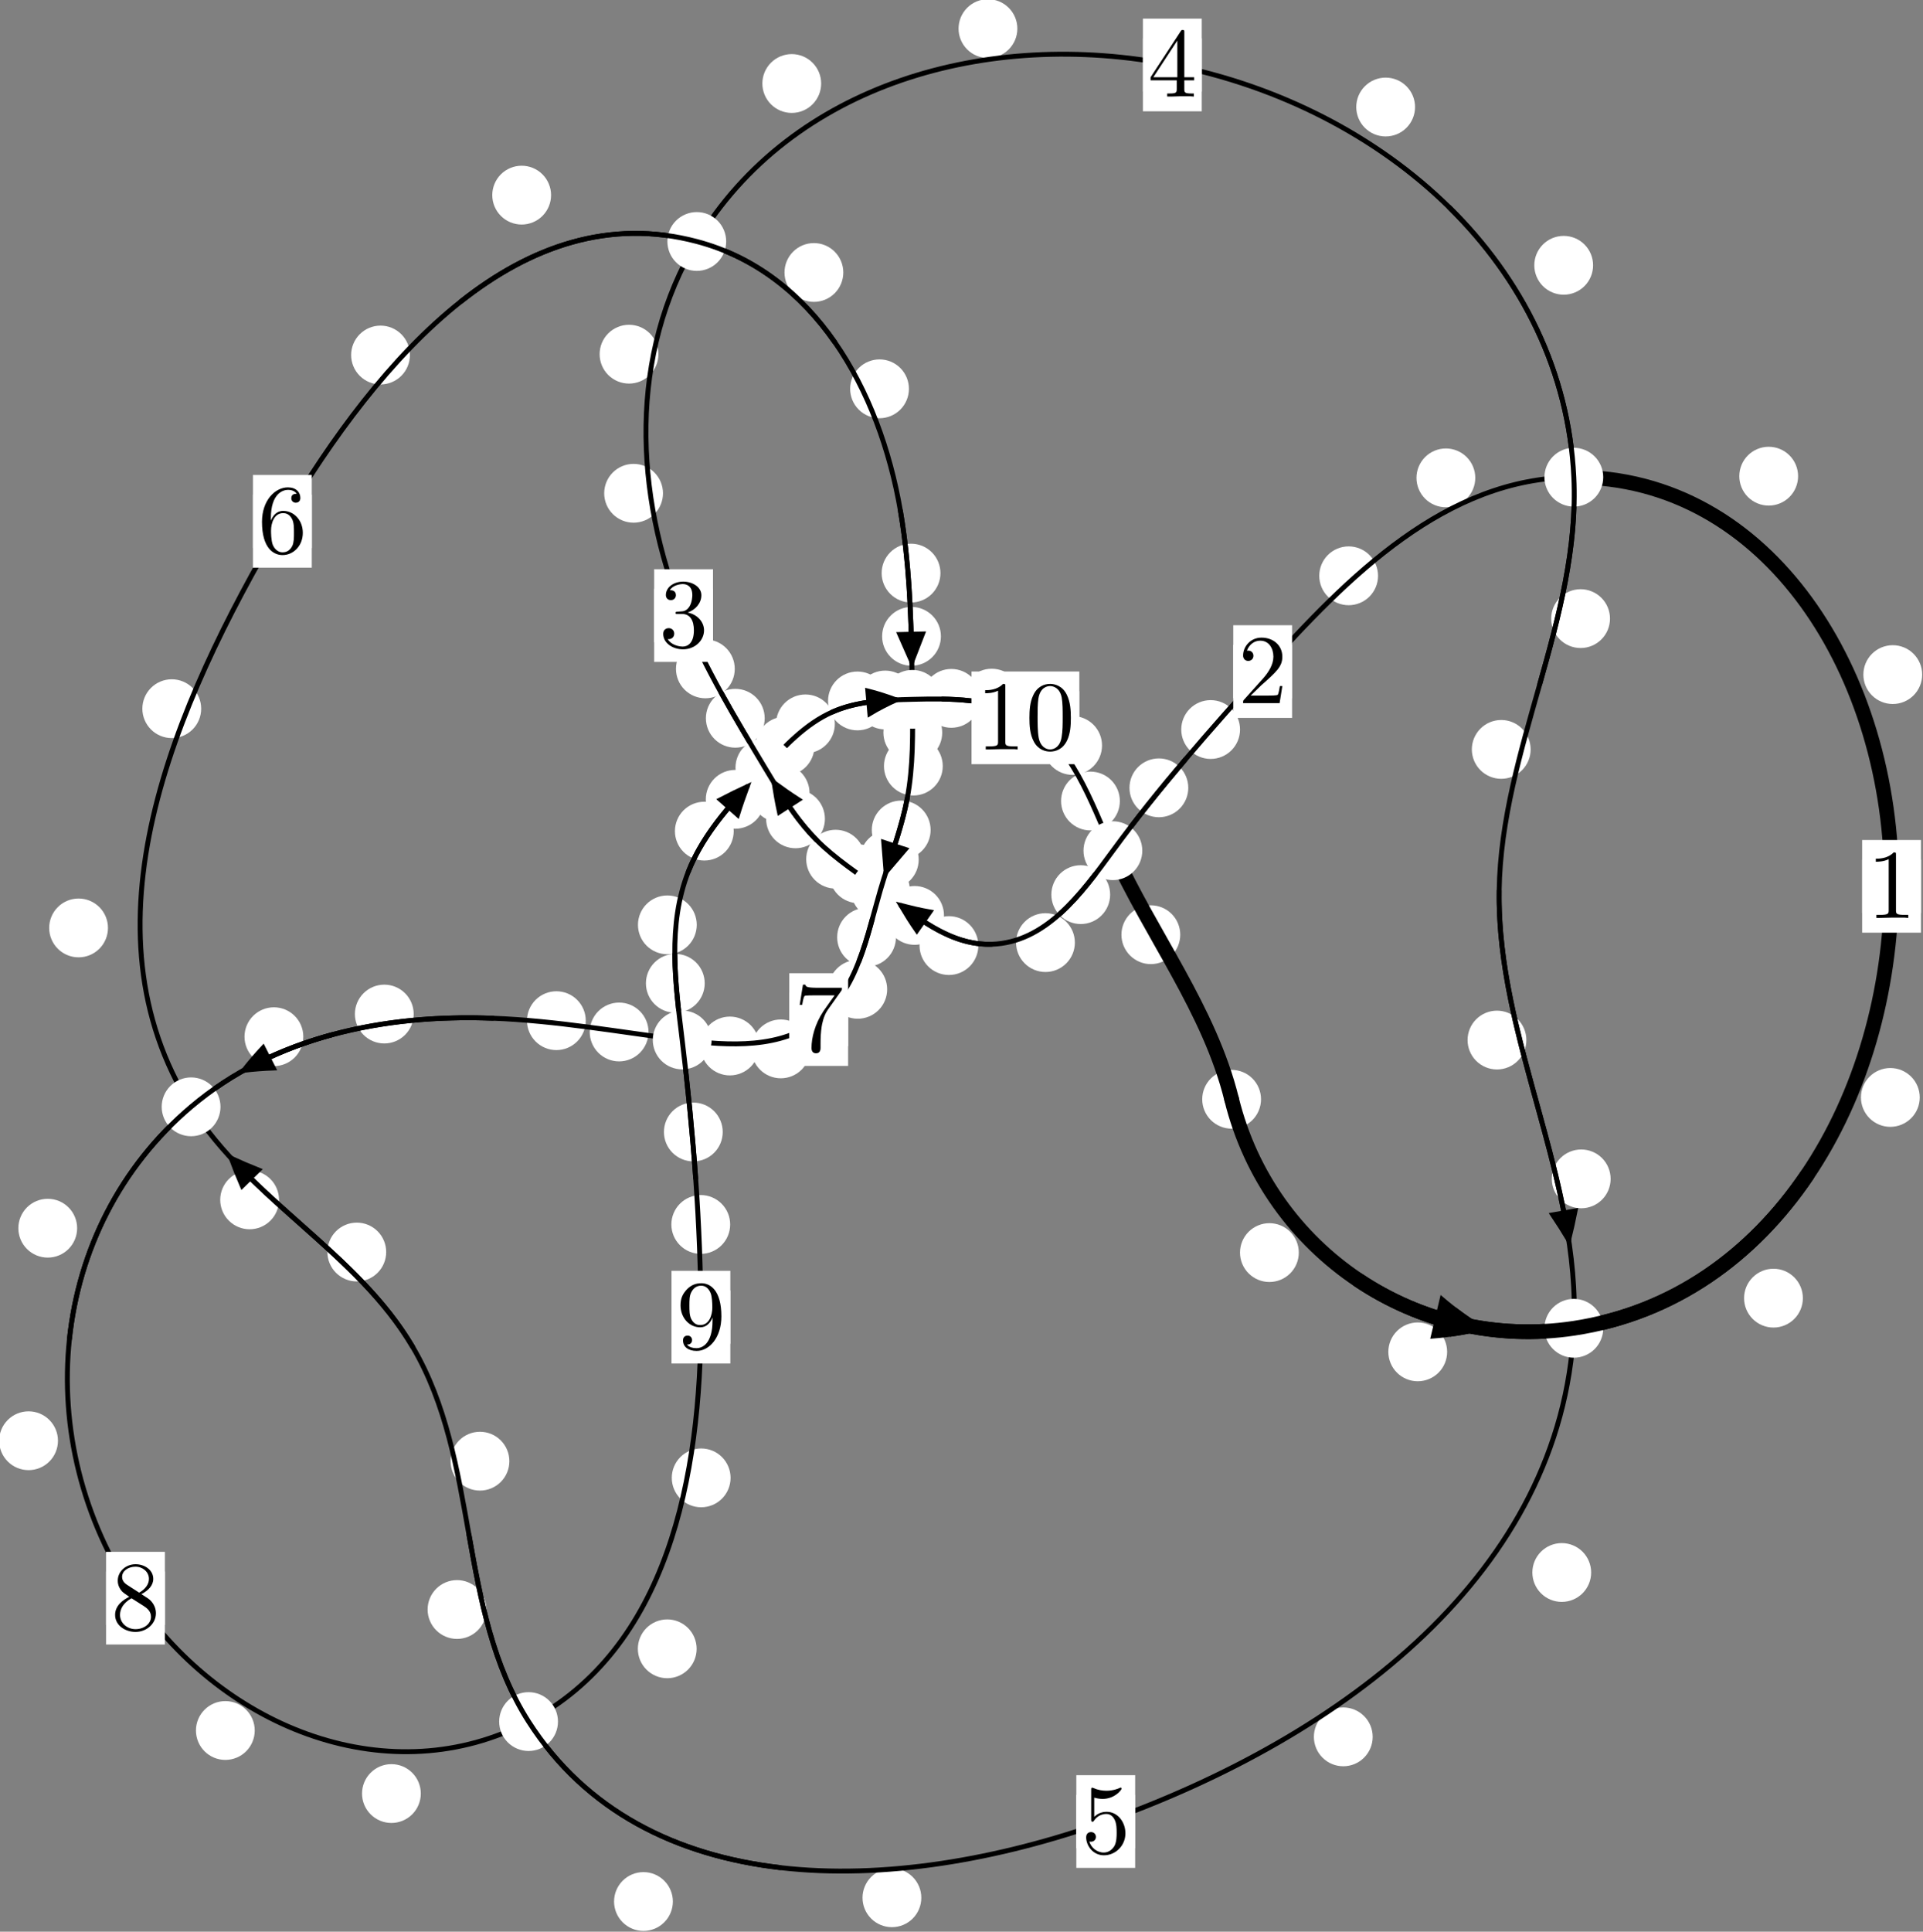 <?xml version="1.0"?>
<!-- Created by MetaPost 1.999 on 2021.07.06:0009 -->
<svg version="1.1" xmlns="http://www.w3.org/2000/svg" xmlns:xlink="http://www.w3.org/1999/xlink" width="195.497" height="196.328" viewBox="0 0 195.497 196.328">
<rect x="0" y="0" width="195.497" height="196.328" fill="#808080" stroke="none"/>
<!-- Original BoundingBox: -160.084763 -61.247925 35.412506 135.080505 -->
  <defs>
    <g transform="scale(0.01,0.01)" id="GLYPHcmr10_48">
      <path style="fill-rule: evenodd;" d="M460 -320C460 -400,455 -480,420 -554C374 -650,292 -666,250 -666C190 -666,117 -640,76 -547C44 -478,39 -400,39 -320C39 -245,43 -155,84 -79C127 2,200 22,249 22C303 22,379 1,423 -94C455 -163,460 -241,460 -320M249 -0C210 -0,151 -25,133 -121C122 -181,122 -273,122 -332C122 -396,122 -462,130 -516C149 -635,224 -644,249 -644C282 -644,348 -626,367 -527C377 -471,377 -395,377 -332C377 -257,377 -189,366 -125C351 -30,294 -0,249 -0"></path>
    </g>
    <g transform="scale(0.01,0.01)" id="GLYPHcmr10_49">
      <path style="fill-rule: evenodd;" d="M294 -640C294 -664,294 -666,271 -666C209 -602,121 -602,89 -602L89 -571C109 -571,168 -571,220 -597L220 -79C220 -43,217 -31,127 -31L95 -31L95 -0L257 -0L130 -3L217 -3L257 -3L297 -3L384 -3L419 -0L419 -31L387 -31C297 -31,294 -42,294 -79"></path>
    </g>
    <g transform="scale(0.01,0.01)" id="GLYPHcmr10_50">
      <path style="fill-rule: evenodd;" d="M127 -77L233 -180C389 -318,449 -372,449 -472C449 -586,359 -666,237 -666C124 -666,50 -574,50 -485C50 -429,100 -429,103 -429C120 -429,155 -441,155 -482C155 -508,137 -534,102 -534C94 -534,92 -534,89 -533C112 -598,166 -635,224 -635C315 -635,358 -554,358 -472C358 -392,308 -313,253 -251L61 -37C50 -26,50 -24,50 -0L421 -0L449 -174L424 -174C419 -144,412 -100,402 -85C395 -77,329 -77,307 -77"></path>
    </g>
    <g transform="scale(0.01,0.01)" id="GLYPHcmr10_51">
      <path style="fill-rule: evenodd;" d="M290 -352C372 -379,430 -449,430 -528C430 -610,342 -666,246 -666C145 -666,69 -606,69 -530C69 -497,91 -478,120 -478C151 -478,171 -500,171 -529C171 -579,124 -579,109 -579C140 -628,206 -641,242 -641C283 -641,338 -619,338 -529C338 -517,336 -459,310 -415C280 -367,246 -364,221 -363C213 -362,189 -360,182 -360C174 -359,167 -358,167 -348C167 -337,174 -337,191 -337L235 -337C317 -337,354 -269,354 -171C354 -35,285 -6,241 -6C198 -6,123 -23,88 -82C123 -77,154 -99,154 -137C154 -173,127 -193,98 -193C74 -193,42 -179,42 -135C42 -44,135 22,244 22C366 22,457 -69,457 -171C457 -253,394 -331,290 -352"></path>
    </g>
    <g transform="scale(0.01,0.01)" id="GLYPHcmr10_52">
      <path style="fill-rule: evenodd;" d="M294 -165L294 -78C294 -42,292 -31,218 -31L197 -31L197 -0L332 -0L238 -3L290 -3L332 -3L374 -3L427 -3L468 -0L468 -31L447 -31C373 -31,371 -42,371 -78L371 -165L471 -165L471 -196L371 -196L371 -651C371 -671,371 -677,355 -677C346 -677,343 -677,335 -665L28 -196L28 -165M300 -196L56 -196L300 -569"></path>
    </g>
    <g transform="scale(0.01,0.01)" id="GLYPHcmr10_53">
      <path style="fill-rule: evenodd;" d="M449 -201C449 -320,367 -420,259 -420C211 -420,168 -404,132 -369L132 -564C152 -558,185 -551,217 -551C340 -551,410 -642,410 -655C410 -661,407 -666,400 -666C399 -666,397 -666,392 -663C372 -654,323 -634,256 -634C216 -634,170 -641,123 -662C115 -665,113 -665,111 -665C101 -665,101 -657,101 -641L101 -345C101 -327,101 -319,115 -319C122 -319,124 -322,128 -328C139 -344,176 -398,257 -398C309 -398,334 -352,342 -334C358 -297,360 -258,360 -208C360 -173,360 -113,336 -71C312 -32,275 -6,229 -6C156 -6,99 -59,82 -118C85 -117,88 -116,99 -116C132 -116,149 -141,149 -165C149 -189,132 -214,99 -214C85 -214,50 -207,50 -161C50 -75,119 22,231 22C347 22,449 -74,449 -201"></path>
    </g>
    <g transform="scale(0.01,0.01)" id="GLYPHcmr10_54">
      <path style="fill-rule: evenodd;" d="M132 -328L132 -352C132 -605,256 -641,307 -641C331 -641,373 -635,395 -601C380 -601,340 -601,340 -556C340 -525,364 -510,386 -510C402 -510,432 -519,432 -558C432 -618,388 -666,305 -666C177 -666,42 -537,42 -316C42 -49,158 22,251 22C362 22,457 -72,457 -204C457 -331,368 -427,257 -427C189 -427,152 -376,132 -328M251 -6C188 -6,158 -66,152 -81C134 -128,134 -208,134 -226C134 -304,166 -404,256 -404C272 -404,318 -404,349 -342C367 -305,367 -254,367 -205C367 -157,367 -107,350 -71C320 -11,274 -6,251 -6"></path>
    </g>
    <g transform="scale(0.01,0.01)" id="GLYPHcmr10_55">
      <path style="fill-rule: evenodd;" d="M476 -609C485 -621,485 -623,485 -644L242 -644C120 -644,118 -657,114 -676L89 -676L56 -470L81 -470C84 -486,93 -549,106 -561C113 -567,191 -567,204 -567L411 -567C400 -551,321 -442,299 -409C209 -274,176 -135,176 -33C176 -23,176 22,222 22C268 22,268 -23,268 -33L268 -84C268 -139,271 -194,279 -248C283 -271,297 -357,341 -419"></path>
    </g>
    <g transform="scale(0.01,0.01)" id="GLYPHcmr10_56">
      <path style="fill-rule: evenodd;" d="M163 -457C117 -487,113 -521,113 -538C113 -599,178 -641,249 -641C322 -641,386 -589,386 -517C386 -460,347 -412,287 -377M309 -362C381 -399,430 -451,430 -517C430 -609,341 -666,250 -666C150 -666,69 -592,69 -499C69 -481,71 -436,113 -389C124 -377,161 -352,186 -335C128 -306,42 -250,42 -151C42 -45,144 22,249 22C362 22,457 -61,457 -168C457 -204,446 -249,408 -291C389 -312,373 -322,309 -362M209 -320L332 -242C360 -223,407 -193,407 -132C407 -58,332 -6,250 -6C164 -6,92 -68,92 -151C92 -209,124 -273,209 -320"></path>
    </g>
    <g transform="scale(0.01,0.01)" id="GLYPHcmr10_57">
      <path style="fill-rule: evenodd;" d="M367 -318L367 -286C367 -52,263 -6,205 -6C188 -6,134 -8,107 -42C151 -42,159 -71,159 -88C159 -119,135 -134,113 -134C97 -134,67 -125,67 -86C67 -19,121 22,206 22C335 22,457 -114,457 -329C457 -598,342 -666,253 -666C198 -666,149 -648,106 -603C65 -558,42 -516,42 -441C42 -316,130 -218,242 -218C303 -218,344 -260,367 -318M243 -241C227 -241,181 -241,150 -304C132 -341,132 -391,132 -440C132 -494,132 -541,153 -578C180 -628,218 -641,253 -641C299 -641,332 -607,349 -562C361 -530,365 -467,365 -421C365 -338,331 -241,243 -241"></path>
    </g>
  </defs>
  <path d="M132.039 127.306C132.039 126.513,131.724 125.753,131.164 125.192C130.603 124.632,129.843 124.317,129.05 124.317C128.258 124.317,127.498 124.632,126.937 125.192C126.377 125.753,126.062 126.513,126.062 127.306C126.062 128.098,126.377 128.859,126.937 129.419C127.498 129.98,128.258 130.295,129.05 130.295C129.843 130.295,130.603 129.98,131.164 129.419C131.724 128.859,132.039 128.098,132.039 127.306Z" style="fill: rgb(100%,100%,100%);stroke: none;"></path>
  <path d="M128.198 111.723C128.198 110.931,127.883 110.17,127.323 109.61C126.763 109.049,126.002 108.735,125.21 108.735C124.417 108.735,123.657 109.049,123.096 109.61C122.536 110.17,122.221 110.931,122.221 111.723C122.221 112.516,122.536 113.276,123.096 113.837C123.657 114.397,124.417 114.712,125.21 114.712C126.002 114.712,126.763 114.397,127.323 113.837C127.883 113.276,128.198 112.516,128.198 111.723Z" style="fill: rgb(100%,100%,100%);stroke: none;"></path>
  <path d="M183.285 131.936C183.285 131.143,182.97 130.383,182.409 129.823C181.849 129.262,181.089 128.947,180.296 128.947C179.503 128.947,178.743 129.262,178.183 129.823C177.622 130.383,177.307 131.143,177.307 131.936C177.307 132.729,177.622 133.489,178.183 134.049C178.743 134.61,179.503 134.925,180.296 134.925C181.089 134.925,181.849 134.61,182.409 134.049C182.97 133.489,183.285 132.729,183.285 131.936Z" style="fill: rgb(100%,100%,100%);stroke: none;"></path>
  <path d="M147.12 137.396C147.12 136.603,146.805 135.843,146.244 135.282C145.684 134.722,144.924 134.407,144.131 134.407C143.338 134.407,142.578 134.722,142.018 135.282C141.457 135.843,141.142 136.603,141.142 137.396C141.142 138.188,141.457 138.948,142.018 139.509C142.578 140.069,143.338 140.384,144.131 140.384C144.924 140.384,145.684 140.069,146.244 139.509C146.805 138.948,147.12 138.188,147.12 137.396Z" style="fill: rgb(100%,100%,100%);stroke: none;"></path>
  <path d="M195.413 68.563C195.413 67.77,195.098 67.01,194.537 66.449C193.977 65.889,193.216 65.574,192.424 65.574C191.631 65.574,190.871 65.889,190.31 66.449C189.75 67.01,189.435 67.77,189.435 68.563C189.435 69.355,189.75 70.115,190.31 70.676C190.871 71.236,191.631 71.551,192.424 71.551C193.216 71.551,193.977 71.236,194.537 70.676C195.098 70.115,195.413 69.355,195.413 68.563Z" style="fill: rgb(100%,100%,100%);stroke: none;"></path>
  <path d="M195.166 111.537C195.166 110.745,194.851 109.984,194.29 109.424C193.73 108.863,192.97 108.548,192.177 108.548C191.384 108.548,190.624 108.863,190.064 109.424C189.503 109.984,189.188 110.745,189.188 111.537C189.188 112.33,189.503 113.09,190.064 113.651C190.624 114.211,191.384 114.526,192.177 114.526C192.97 114.526,193.73 114.211,194.29 113.651C194.851 113.09,195.166 112.33,195.166 111.537Z" style="fill: rgb(100%,100%,100%);stroke: none;"></path>
  <path d="M149.98 48.568C149.98 47.775,149.665 47.015,149.105 46.454C148.544 45.894,147.784 45.579,146.992 45.579C146.199 45.579,145.439 45.894,144.878 46.454C144.318 47.015,144.003 47.775,144.003 48.568C144.003 49.36,144.318 50.12,144.878 50.681C145.439 51.241,146.199 51.556,146.992 51.556C147.784 51.556,148.544 51.241,149.105 50.681C149.665 50.12,149.98 49.36,149.98 48.568Z" style="fill: rgb(100%,100%,100%);stroke: none;"></path>
  <path d="M182.799 48.396C182.799 47.603,182.484 46.843,181.924 46.283C181.363 45.722,180.603 45.407,179.81 45.407C179.018 45.407,178.258 45.722,177.697 46.283C177.137 46.843,176.822 47.603,176.822 48.396C176.822 49.189,177.137 49.949,177.697 50.509C178.258 51.07,179.018 51.385,179.81 51.385C180.603 51.385,181.363 51.07,181.924 50.509C182.484 49.949,182.799 49.189,182.799 48.396Z" style="fill: rgb(100%,100%,100%);stroke: none;"></path>
  <path d="M126.066 74.144C126.066 73.352,125.751 72.592,125.191 72.031C124.63 71.471,123.87 71.156,123.077 71.156C122.285 71.156,121.525 71.471,120.964 72.031C120.404 72.592,120.089 73.352,120.089 74.144C120.089 74.937,120.404 75.697,120.964 76.258C121.525 76.818,122.285 77.133,123.077 77.133C123.87 77.133,124.63 76.818,125.191 76.258C125.751 75.697,126.066 74.937,126.066 74.144Z" style="fill: rgb(100%,100%,100%);stroke: none;"></path>
  <path d="M140.096 58.521C140.096 57.729,139.781 56.969,139.221 56.408C138.661 55.848,137.9 55.533,137.108 55.533C136.315 55.533,135.555 55.848,134.994 56.408C134.434 56.969,134.119 57.729,134.119 58.521C134.119 59.314,134.434 60.074,134.994 60.635C135.555 61.195,136.315 61.51,137.108 61.51C137.9 61.51,138.661 61.195,139.221 60.635C139.781 60.074,140.096 59.314,140.096 58.521Z" style="fill: rgb(100%,100%,100%);stroke: none;"></path>
  <path d="M112.86 90.925C112.86 90.133,112.546 89.372,111.985 88.812C111.425 88.251,110.664 87.936,109.872 87.936C109.079 87.936,108.319 88.251,107.758 88.812C107.198 89.372,106.883 90.133,106.883 90.925C106.883 91.718,107.198 92.478,107.758 93.039C108.319 93.599,109.079 93.914,109.872 93.914C110.664 93.914,111.425 93.599,111.985 93.039C112.546 92.478,112.86 91.718,112.86 90.925Z" style="fill: rgb(100%,100%,100%);stroke: none;"></path>
  <path d="M120.804 80.07C120.804 79.277,120.489 78.517,119.928 77.957C119.368 77.396,118.608 77.081,117.815 77.081C117.022 77.081,116.262 77.396,115.702 77.957C115.141 78.517,114.826 79.277,114.826 80.07C114.826 80.863,115.141 81.623,115.702 82.183C116.262 82.744,117.022 83.059,117.815 83.059C118.608 83.059,119.368 82.744,119.928 82.183C120.489 81.623,120.804 80.863,120.804 80.07Z" style="fill: rgb(100%,100%,100%);stroke: none;"></path>
  <path d="M99.46 96.103C99.46 95.31,99.145 94.55,98.584 93.99C98.024 93.429,97.264 93.114,96.471 93.114C95.678 93.114,94.918 93.429,94.358 93.99C93.797 94.55,93.482 95.31,93.482 96.103C93.482 96.896,93.797 97.656,94.358 98.216C94.918 98.777,95.678 99.092,96.471 99.092C97.264 99.092,98.024 98.777,98.584 98.216C99.145 97.656,99.46 96.896,99.46 96.103Z" style="fill: rgb(100%,100%,100%);stroke: none;"></path>
  <path d="M109.274 95.8C109.274 95.007,108.959 94.247,108.398 93.687C107.838 93.126,107.078 92.811,106.285 92.811C105.492 92.811,104.732 93.126,104.172 93.687C103.611 94.247,103.296 95.007,103.296 95.8C103.296 96.593,103.611 97.353,104.172 97.913C104.732 98.474,105.492 98.789,106.285 98.789C107.078 98.789,107.838 98.474,108.398 97.913C108.959 97.353,109.274 96.593,109.274 95.8Z" style="fill: rgb(100%,100%,100%);stroke: none;"></path>
  <path d="M90.282 88.81C90.282 88.017,89.967 87.257,89.406 86.697C88.846 86.136,88.086 85.821,87.293 85.821C86.5 85.821,85.74 86.136,85.18 86.697C84.619 87.257,84.304 88.017,84.304 88.81C84.304 89.603,84.619 90.363,85.18 90.923C85.74 91.484,86.5 91.799,87.293 91.799C88.086 91.799,88.846 91.484,89.406 90.923C89.967 90.363,90.282 89.603,90.282 88.81Z" style="fill: rgb(100%,100%,100%);stroke: none;"></path>
  <path d="M95.969 93.038C95.969 92.246,95.654 91.486,95.094 90.925C94.533 90.365,93.773 90.05,92.981 90.05C92.188 90.05,91.428 90.365,90.867 90.925C90.307 91.486,89.992 92.246,89.992 93.038C89.992 93.831,90.307 94.591,90.867 95.152C91.428 95.712,92.188 96.027,92.981 96.027C93.773 96.027,94.533 95.712,95.094 95.152C95.654 94.591,95.969 93.831,95.969 93.038Z" style="fill: rgb(100%,100%,100%);stroke: none;"></path>
  <path d="M83.863 83.223C83.863 82.43,83.548 81.67,82.988 81.109C82.427 80.549,81.667 80.234,80.874 80.234C80.082 80.234,79.322 80.549,78.761 81.109C78.201 81.67,77.886 82.43,77.886 83.223C77.886 84.015,78.201 84.775,78.761 85.336C79.322 85.896,80.082 86.211,80.874 86.211C81.667 86.211,82.427 85.896,82.988 85.336C83.548 84.775,83.863 84.015,83.863 83.223Z" style="fill: rgb(100%,100%,100%);stroke: none;"></path>
  <path d="M87.938 87.323C87.938 86.53,87.623 85.77,87.063 85.21C86.502 84.649,85.742 84.334,84.949 84.334C84.157 84.334,83.397 84.649,82.836 85.21C82.276 85.77,81.961 86.53,81.961 87.323C81.961 88.116,82.276 88.876,82.836 89.436C83.397 89.997,84.157 90.312,84.949 90.312C85.742 90.312,86.502 89.997,87.063 89.436C87.623 88.876,87.938 88.116,87.938 87.323Z" style="fill: rgb(100%,100%,100%);stroke: none;"></path>
  <path d="M77.741 73C77.741 72.207,77.426 71.447,76.866 70.887C76.305 70.326,75.545 70.011,74.752 70.011C73.96 70.011,73.199 70.326,72.639 70.887C72.078 71.447,71.763 72.207,71.763 73C71.763 73.793,72.078 74.553,72.639 75.113C73.199 75.674,73.96 75.989,74.752 75.989C75.545 75.989,76.305 75.674,76.866 75.113C77.426 74.553,77.741 73.793,77.741 73Z" style="fill: rgb(100%,100%,100%);stroke: none;"></path>
  <path d="M82.302 80.609C82.302 79.816,81.987 79.056,81.427 78.495C80.866 77.935,80.106 77.62,79.313 77.62C78.521 77.62,77.76 77.935,77.2 78.495C76.639 79.056,76.325 79.816,76.325 80.609C76.325 81.401,76.639 82.162,77.2 82.722C77.76 83.283,78.521 83.598,79.313 83.598C80.106 83.598,80.866 83.283,81.427 82.722C81.987 82.162,82.302 81.401,82.302 80.609Z" style="fill: rgb(100%,100%,100%);stroke: none;"></path>
  <path d="M67.401 50.134C67.401 49.342,67.086 48.581,66.526 48.021C65.965 47.461,65.205 47.146,64.412 47.146C63.62 47.146,62.86 47.461,62.299 48.021C61.739 48.581,61.424 49.342,61.424 50.134C61.424 50.927,61.739 51.687,62.299 52.248C62.86 52.808,63.62 53.123,64.412 53.123C65.205 53.123,65.965 52.808,66.526 52.248C67.086 51.687,67.401 50.927,67.401 50.134Z" style="fill: rgb(100%,100%,100%);stroke: none;"></path>
  <path d="M74.698 67.98C74.698 67.188,74.384 66.428,73.823 65.867C73.263 65.307,72.502 64.992,71.71 64.992C70.917 64.992,70.157 65.307,69.596 65.867C69.036 66.428,68.721 67.188,68.721 67.98C68.721 68.773,69.036 69.533,69.596 70.094C70.157 70.654,70.917 70.969,71.71 70.969C72.502 70.969,73.263 70.654,73.823 70.094C74.384 69.533,74.698 68.773,74.698 67.98Z" style="fill: rgb(100%,100%,100%);stroke: none;"></path>
  <path d="M83.481 8.488C83.481 7.695,83.166 6.935,82.606 6.375C82.045 5.814,81.285 5.499,80.493 5.499C79.7 5.499,78.94 5.814,78.379 6.375C77.819 6.935,77.504 7.695,77.504 8.488C77.504 9.281,77.819 10.041,78.379 10.601C78.94 11.162,79.7 11.477,80.493 11.477C81.285 11.477,82.045 11.162,82.606 10.601C83.166 10.041,83.481 9.281,83.481 8.488Z" style="fill: rgb(100%,100%,100%);stroke: none;"></path>
  <path d="M66.937 35.997C66.937 35.205,66.622 34.445,66.062 33.884C65.501 33.324,64.741 33.009,63.949 33.009C63.156 33.009,62.396 33.324,61.835 33.884C61.275 34.445,60.96 35.205,60.96 35.997C60.96 36.79,61.275 37.55,61.835 38.111C62.396 38.671,63.156 38.986,63.949 38.986C64.741 38.986,65.501 38.671,66.062 38.111C66.622 37.55,66.937 36.79,66.937 35.997Z" style="fill: rgb(100%,100%,100%);stroke: none;"></path>
  <path d="M143.858 10.878C143.858 10.085,143.543 9.325,142.982 8.765C142.422 8.204,141.662 7.889,140.869 7.889C140.076 7.889,139.316 8.204,138.756 8.765C138.195 9.325,137.88 10.085,137.88 10.878C137.88 11.671,138.195 12.431,138.756 12.991C139.316 13.552,140.076 13.867,140.869 13.867C141.662 13.867,142.422 13.552,142.982 12.991C143.543 12.431,143.858 11.671,143.858 10.878Z" style="fill: rgb(100%,100%,100%);stroke: none;"></path>
  <path d="M103.427 2.908C103.427 2.116,103.112 1.355,102.551 0.795C101.991 0.234,101.231 -0.081,100.438 -0.081C99.645 -0.081,98.885 0.234,98.325 0.795C97.764 1.355,97.449 2.116,97.449 2.908C97.449 3.701,97.764 4.461,98.325 5.022C98.885 5.582,99.645 5.897,100.438 5.897C101.231 5.897,101.991 5.582,102.551 5.022C103.112 4.461,103.427 3.701,103.427 2.908Z" style="fill: rgb(100%,100%,100%);stroke: none;"></path>
  <path d="M163.677 62.873C163.677 62.08,163.362 61.32,162.801 60.76C162.241 60.199,161.481 59.884,160.688 59.884C159.895 59.884,159.135 60.199,158.575 60.76C158.014 61.32,157.699 62.08,157.699 62.873C157.699 63.666,158.014 64.426,158.575 64.986C159.135 65.547,159.895 65.862,160.688 65.862C161.481 65.862,162.241 65.547,162.801 64.986C163.362 64.426,163.677 63.666,163.677 62.873Z" style="fill: rgb(100%,100%,100%);stroke: none;"></path>
  <path d="M161.958 26.963C161.958 26.171,161.643 25.41,161.083 24.85C160.522 24.289,159.762 23.975,158.969 23.975C158.177 23.975,157.417 24.289,156.856 24.85C156.296 25.41,155.981 26.171,155.981 26.963C155.981 27.756,156.296 28.516,156.856 29.077C157.417 29.637,158.177 29.952,158.969 29.952C159.762 29.952,160.522 29.637,161.083 29.077C161.643 28.516,161.958 27.756,161.958 26.963Z" style="fill: rgb(100%,100%,100%);stroke: none;"></path>
  <path d="M155.174 105.706C155.174 104.913,154.859 104.153,154.299 103.592C153.738 103.032,152.978 102.717,152.186 102.717C151.393 102.717,150.633 103.032,150.072 103.592C149.512 104.153,149.197 104.913,149.197 105.706C149.197 106.498,149.512 107.259,150.072 107.819C150.633 108.38,151.393 108.695,152.186 108.695C152.978 108.695,153.738 108.38,154.299 107.819C154.859 107.259,155.174 106.498,155.174 105.706Z" style="fill: rgb(100%,100%,100%);stroke: none;"></path>
  <path d="M155.609 76.165C155.609 75.372,155.294 74.612,154.733 74.052C154.173 73.491,153.413 73.176,152.62 73.176C151.827 73.176,151.067 73.491,150.507 74.052C149.946 74.612,149.631 75.372,149.631 76.165C149.631 76.958,149.946 77.718,150.507 78.279C151.067 78.839,151.827 79.154,152.62 79.154C153.413 79.154,154.173 78.839,154.733 78.279C155.294 77.718,155.609 76.958,155.609 76.165Z" style="fill: rgb(100%,100%,100%);stroke: none;"></path>
  <path d="M161.761 159.819C161.761 159.027,161.446 158.266,160.886 157.706C160.325 157.146,159.565 156.831,158.772 156.831C157.98 156.831,157.219 157.146,156.659 157.706C156.098 158.266,155.784 159.027,155.784 159.819C155.784 160.612,156.098 161.372,156.659 161.933C157.219 162.493,157.98 162.808,158.772 162.808C159.565 162.808,160.325 162.493,160.886 161.933C161.446 161.372,161.761 160.612,161.761 159.819Z" style="fill: rgb(100%,100%,100%);stroke: none;"></path>
  <path d="M163.74 119.815C163.74 119.022,163.425 118.262,162.865 117.701C162.304 117.141,161.544 116.826,160.751 116.826C159.958 116.826,159.198 117.141,158.638 117.701C158.077 118.262,157.762 119.022,157.762 119.815C157.762 120.607,158.077 121.367,158.638 121.928C159.198 122.488,159.958 122.803,160.751 122.803C161.544 122.803,162.304 122.488,162.865 121.928C163.425 121.367,163.74 120.607,163.74 119.815Z" style="fill: rgb(100%,100%,100%);stroke: none;"></path>
  <path d="M93.663 192.878C93.663 192.085,93.349 191.325,92.788 190.764C92.228 190.204,91.467 189.889,90.675 189.889C89.882 189.889,89.122 190.204,88.561 190.764C88.001 191.325,87.686 192.085,87.686 192.878C87.686 193.67,88.001 194.43,88.561 194.991C89.122 195.551,89.882 195.866,90.675 195.866C91.467 195.866,92.228 195.551,92.788 194.991C93.349 194.43,93.663 193.67,93.663 192.878Z" style="fill: rgb(100%,100%,100%);stroke: none;"></path>
  <path d="M139.551 176.524C139.551 175.731,139.236 174.971,138.675 174.411C138.115 173.85,137.355 173.535,136.562 173.535C135.769 173.535,135.009 173.85,134.449 174.411C133.888 174.971,133.573 175.731,133.573 176.524C133.573 177.317,133.888 178.077,134.449 178.637C135.009 179.198,135.769 179.513,136.562 179.513C137.355 179.513,138.115 179.198,138.675 178.637C139.236 178.077,139.551 177.317,139.551 176.524Z" style="fill: rgb(100%,100%,100%);stroke: none;"></path>
  <path d="M49.451 163.582C49.451 162.789,49.136 162.029,48.575 161.468C48.015 160.908,47.255 160.593,46.462 160.593C45.669 160.593,44.909 160.908,44.349 161.468C43.788 162.029,43.473 162.789,43.473 163.582C43.473 164.374,43.788 165.135,44.349 165.695C44.909 166.255,45.669 166.57,46.462 166.57C47.255 166.57,48.015 166.255,48.575 165.695C49.136 165.135,49.451 164.374,49.451 163.582Z" style="fill: rgb(100%,100%,100%);stroke: none;"></path>
  <path d="M68.405 193.259C68.405 192.466,68.09 191.706,67.529 191.146C66.969 190.585,66.209 190.27,65.416 190.27C64.623 190.27,63.863 190.585,63.303 191.146C62.742 191.706,62.427 192.466,62.427 193.259C62.427 194.052,62.742 194.812,63.303 195.372C63.863 195.933,64.623 196.248,65.416 196.248C66.209 196.248,66.969 195.933,67.529 195.372C68.09 194.812,68.405 194.052,68.405 193.259Z" style="fill: rgb(100%,100%,100%);stroke: none;"></path>
  <path d="M39.261 127.249C39.261 126.456,38.947 125.696,38.386 125.136C37.826 124.575,37.065 124.26,36.273 124.26C35.48 124.26,34.72 124.575,34.159 125.136C33.599 125.696,33.284 126.456,33.284 127.249C33.284 128.042,33.599 128.802,34.159 129.362C34.72 129.923,35.48 130.238,36.273 130.238C37.065 130.238,37.826 129.923,38.386 129.362C38.947 128.802,39.261 128.042,39.261 127.249Z" style="fill: rgb(100%,100%,100%);stroke: none;"></path>
  <path d="M51.784 148.505C51.784 147.713,51.469 146.953,50.909 146.392C50.348 145.832,49.588 145.517,48.795 145.517C48.003 145.517,47.242 145.832,46.682 146.392C46.121 146.953,45.807 147.713,45.807 148.505C45.807 149.298,46.121 150.058,46.682 150.619C47.242 151.179,48.003 151.494,48.795 151.494C49.588 151.494,50.348 151.179,50.909 150.619C51.469 150.058,51.784 149.298,51.784 148.505Z" style="fill: rgb(100%,100%,100%);stroke: none;"></path>
  <path d="M10.977 94.31C10.977 93.517,10.662 92.757,10.102 92.196C9.542 91.636,8.781 91.321,7.989 91.321C7.196 91.321,6.436 91.636,5.875 92.196C5.315 92.757,5 93.517,5 94.31C5 95.102,5.315 95.863,5.875 96.423C6.436 96.984,7.196 97.298,7.989 97.298C8.781 97.298,9.542 96.984,10.102 96.423C10.662 95.863,10.977 95.102,10.977 94.31Z" style="fill: rgb(100%,100%,100%);stroke: none;"></path>
  <path d="M28.366 121.946C28.366 121.153,28.051 120.393,27.49 119.833C26.93 119.272,26.17 118.957,25.377 118.957C24.584 118.957,23.824 119.272,23.264 119.833C22.703 120.393,22.388 121.153,22.388 121.946C22.388 122.739,22.703 123.499,23.264 124.059C23.824 124.62,24.584 124.935,25.377 124.935C26.17 124.935,26.93 124.62,27.49 124.059C28.051 123.499,28.366 122.739,28.366 121.946Z" style="fill: rgb(100%,100%,100%);stroke: none;"></path>
  <path d="M41.674 36.083C41.674 35.29,41.36 34.53,40.799 33.97C40.239 33.409,39.478 33.094,38.686 33.094C37.893 33.094,37.133 33.409,36.572 33.97C36.012 34.53,35.697 35.29,35.697 36.083C35.697 36.876,36.012 37.636,36.572 38.196C37.133 38.757,37.893 39.072,38.686 39.072C39.478 39.072,40.239 38.757,40.799 38.196C41.36 37.636,41.674 36.876,41.674 36.083Z" style="fill: rgb(100%,100%,100%);stroke: none;"></path>
  <path d="M20.451 72.027C20.451 71.234,20.136 70.474,19.575 69.913C19.015 69.353,18.255 69.038,17.462 69.038C16.669 69.038,15.909 69.353,15.349 69.913C14.788 70.474,14.473 71.234,14.473 72.027C14.473 72.819,14.788 73.579,15.349 74.14C15.909 74.7,16.669 75.015,17.462 75.015C18.255 75.015,19.015 74.7,19.575 74.14C20.136 73.579,20.451 72.819,20.451 72.027Z" style="fill: rgb(100%,100%,100%);stroke: none;"></path>
  <path d="M85.732 27.693C85.732 26.901,85.417 26.141,84.856 25.58C84.296 25.02,83.536 24.705,82.743 24.705C81.95 24.705,81.19 25.02,80.63 25.58C80.069 26.141,79.754 26.901,79.754 27.693C79.754 28.486,80.069 29.246,80.63 29.807C81.19 30.367,81.95 30.682,82.743 30.682C83.536 30.682,84.296 30.367,84.856 29.807C85.417 29.246,85.732 28.486,85.732 27.693Z" style="fill: rgb(100%,100%,100%);stroke: none;"></path>
  <path d="M56.023 19.832C56.023 19.039,55.708 18.279,55.148 17.718C54.587 17.158,53.827 16.843,53.035 16.843C52.242 16.843,51.482 17.158,50.921 17.718C50.361 18.279,50.046 19.039,50.046 19.832C50.046 20.624,50.361 21.385,50.921 21.945C51.482 22.506,52.242 22.821,53.035 22.821C53.827 22.821,54.587 22.506,55.148 21.945C55.708 21.385,56.023 20.624,56.023 19.832Z" style="fill: rgb(100%,100%,100%);stroke: none;"></path>
  <path d="M95.609 58.247C95.609 57.454,95.294 56.694,94.733 56.133C94.173 55.573,93.413 55.258,92.62 55.258C91.827 55.258,91.067 55.573,90.507 56.133C89.946 56.694,89.631 57.454,89.631 58.247C89.631 59.039,89.946 59.799,90.507 60.36C91.067 60.92,91.827 61.235,92.62 61.235C93.413 61.235,94.173 60.92,94.733 60.36C95.294 59.799,95.609 59.039,95.609 58.247Z" style="fill: rgb(100%,100%,100%);stroke: none;"></path>
  <path d="M92.404 39.517C92.404 38.724,92.089 37.964,91.529 37.404C90.968 36.843,90.208 36.528,89.415 36.528C88.623 36.528,87.863 36.843,87.302 37.404C86.742 37.964,86.427 38.724,86.427 39.517C86.427 40.31,86.742 41.07,87.302 41.63C87.863 42.191,88.623 42.506,89.415 42.506C90.208 42.506,90.968 42.191,91.529 41.63C92.089 41.07,92.404 40.31,92.404 39.517Z" style="fill: rgb(100%,100%,100%);stroke: none;"></path>
  <path d="M95.788 74.46C95.788 73.667,95.473 72.907,94.913 72.346C94.352 71.786,93.592 71.471,92.799 71.471C92.007 71.471,91.246 71.786,90.686 72.346C90.125 72.907,89.81 73.667,89.81 74.46C89.81 75.252,90.125 76.012,90.686 76.573C91.246 77.133,92.007 77.448,92.799 77.448C93.592 77.448,94.352 77.133,94.913 76.573C95.473 76.012,95.788 75.252,95.788 74.46Z" style="fill: rgb(100%,100%,100%);stroke: none;"></path>
  <path d="M95.656 64.673C95.656 63.88,95.341 63.12,94.78 62.56C94.22 61.999,93.46 61.684,92.667 61.684C91.874 61.684,91.114 61.999,90.554 62.56C89.993 63.12,89.678 63.88,89.678 64.673C89.678 65.466,89.993 66.226,90.554 66.786C91.114 67.347,91.874 67.662,92.667 67.662C93.46 67.662,94.22 67.347,94.78 66.786C95.341 66.226,95.656 65.466,95.656 64.673Z" style="fill: rgb(100%,100%,100%);stroke: none;"></path>
  <path d="M94.609 84.355C94.609 83.562,94.294 82.802,93.733 82.242C93.173 81.681,92.413 81.366,91.62 81.366C90.827 81.366,90.067 81.681,89.507 82.242C88.946 82.802,88.631 83.562,88.631 84.355C88.631 85.148,88.946 85.908,89.507 86.468C90.067 87.029,90.827 87.344,91.62 87.344C92.413 87.344,93.173 87.029,93.733 86.468C94.294 85.908,94.609 85.148,94.609 84.355Z" style="fill: rgb(100%,100%,100%);stroke: none;"></path>
  <path d="M95.843 77.862C95.843 77.069,95.529 76.309,94.968 75.748C94.408 75.188,93.647 74.873,92.855 74.873C92.062 74.873,91.302 75.188,90.741 75.748C90.181 76.309,89.866 77.069,89.866 77.862C89.866 78.654,90.181 79.414,90.741 79.975C91.302 80.535,92.062 80.85,92.855 80.85C93.647 80.85,94.408 80.535,94.968 79.975C95.529 79.414,95.843 78.654,95.843 77.862Z" style="fill: rgb(100%,100%,100%);stroke: none;"></path>
  <path d="M91.086 95.255C91.086 94.463,90.771 93.702,90.211 93.142C89.65 92.582,88.89 92.267,88.098 92.267C87.305 92.267,86.545 92.582,85.984 93.142C85.424 93.702,85.109 94.463,85.109 95.255C85.109 96.048,85.424 96.808,85.984 97.369C86.545 97.929,87.305 98.244,88.098 98.244C88.89 98.244,89.65 97.929,90.211 97.369C90.771 96.808,91.086 96.048,91.086 95.255Z" style="fill: rgb(100%,100%,100%);stroke: none;"></path>
  <path d="M93.398 87.362C93.398 86.569,93.083 85.809,92.523 85.249C91.962 84.688,91.202 84.373,90.41 84.373C89.617 84.373,88.857 84.688,88.296 85.249C87.736 85.809,87.421 86.569,87.421 87.362C87.421 88.155,87.736 88.915,88.296 89.475C88.857 90.036,89.617 90.351,90.41 90.351C91.202 90.351,91.962 90.036,92.523 89.475C93.083 88.915,93.398 88.155,93.398 87.362Z" style="fill: rgb(100%,100%,100%);stroke: none;"></path>
  <path d="M82.368 106.603C82.368 105.81,82.053 105.05,81.493 104.49C80.932 103.929,80.172 103.614,79.379 103.614C78.587 103.614,77.826 103.929,77.266 104.49C76.705 105.05,76.391 105.81,76.391 106.603C76.391 107.396,76.705 108.156,77.266 108.716C77.826 109.277,78.587 109.592,79.379 109.592C80.172 109.592,80.932 109.277,81.493 108.716C82.053 108.156,82.368 107.396,82.368 106.603Z" style="fill: rgb(100%,100%,100%);stroke: none;"></path>
  <path d="M90.192 100.549C90.192 99.756,89.877 98.996,89.316 98.436C88.756 97.875,87.996 97.56,87.203 97.56C86.41 97.56,85.65 97.875,85.09 98.436C84.529 98.996,84.214 99.756,84.214 100.549C84.214 101.342,84.529 102.102,85.09 102.662C85.65 103.223,86.41 103.538,87.203 103.538C87.996 103.538,88.756 103.223,89.316 102.662C89.877 102.102,90.192 101.342,90.192 100.549Z" style="fill: rgb(100%,100%,100%);stroke: none;"></path>
  <path d="M65.93 104.885C65.93 104.092,65.615 103.332,65.055 102.772C64.494 102.211,63.734 101.896,62.941 101.896C62.149 101.896,61.389 102.211,60.828 102.772C60.268 103.332,59.953 104.092,59.953 104.885C59.953 105.678,60.268 106.438,60.828 106.998C61.389 107.559,62.149 107.874,62.941 107.874C63.734 107.874,64.494 107.559,65.055 106.998C65.615 106.438,65.93 105.678,65.93 104.885Z" style="fill: rgb(100%,100%,100%);stroke: none;"></path>
  <path d="M77.189 106.31C77.189 105.517,76.874 104.757,76.314 104.196C75.753 103.636,74.993 103.321,74.2 103.321C73.408 103.321,72.648 103.636,72.087 104.196C71.527 104.757,71.212 105.517,71.212 106.31C71.212 107.102,71.527 107.862,72.087 108.423C72.648 108.983,73.408 109.298,74.2 109.298C74.993 109.298,75.753 108.983,76.314 108.423C76.874 107.862,77.189 107.102,77.189 106.31Z" style="fill: rgb(100%,100%,100%);stroke: none;"></path>
  <path d="M42.057 103.062C42.057 102.27,41.742 101.509,41.181 100.949C40.621 100.389,39.861 100.074,39.068 100.074C38.275 100.074,37.515 100.389,36.955 100.949C36.394 101.509,36.079 102.27,36.079 103.062C36.079 103.855,36.394 104.615,36.955 105.176C37.515 105.736,38.275 106.051,39.068 106.051C39.861 106.051,40.621 105.736,41.181 105.176C41.742 104.615,42.057 103.855,42.057 103.062Z" style="fill: rgb(100%,100%,100%);stroke: none;"></path>
  <path d="M59.551 103.736C59.551 102.943,59.236 102.183,58.676 101.622C58.116 101.062,57.355 100.747,56.563 100.747C55.77 100.747,55.01 101.062,54.449 101.622C53.889 102.183,53.574 102.943,53.574 103.736C53.574 104.529,53.889 105.289,54.449 105.849C55.01 106.41,55.77 106.725,56.563 106.725C57.355 106.725,58.116 106.41,58.676 105.849C59.236 105.289,59.551 104.529,59.551 103.736Z" style="fill: rgb(100%,100%,100%);stroke: none;"></path>
  <path d="M7.842 124.827C7.842 124.035,7.527 123.275,6.967 122.714C6.407 122.154,5.646 121.839,4.854 121.839C4.061 121.839,3.301 122.154,2.74 122.714C2.18 123.275,1.865 124.035,1.865 124.827C1.865 125.62,2.18 126.38,2.74 126.941C3.301 127.501,4.061 127.816,4.854 127.816C5.646 127.816,6.407 127.501,6.967 126.941C7.527 126.38,7.842 125.62,7.842 124.827Z" style="fill: rgb(100%,100%,100%);stroke: none;"></path>
  <path d="M30.835 105.364C30.835 104.572,30.52 103.811,29.959 103.251C29.399 102.691,28.639 102.376,27.846 102.376C27.053 102.376,26.293 102.691,25.733 103.251C25.172 103.811,24.857 104.572,24.857 105.364C24.857 106.157,25.172 106.917,25.733 107.478C26.293 108.038,27.053 108.353,27.846 108.353C28.639 108.353,29.399 108.038,29.959 107.478C30.52 106.917,30.835 106.157,30.835 105.364Z" style="fill: rgb(100%,100%,100%);stroke: none;"></path>
  <path d="M25.897 175.878C25.897 175.086,25.582 174.325,25.022 173.765C24.462 173.204,23.701 172.89,22.909 172.89C22.116 172.89,21.356 173.204,20.795 173.765C20.235 174.325,19.92 175.086,19.92 175.878C19.92 176.671,20.235 177.431,20.795 177.992C21.356 178.552,22.116 178.867,22.909 178.867C23.701 178.867,24.462 178.552,25.022 177.992C25.582 177.431,25.897 176.671,25.897 175.878Z" style="fill: rgb(100%,100%,100%);stroke: none;"></path>
  <path d="M5.893 146.428C5.893 145.635,5.578 144.875,5.017 144.314C4.457 143.754,3.697 143.439,2.904 143.439C2.111 143.439,1.351 143.754,0.791 144.314C0.23 144.875,-0.085 145.635,-0.085 146.428C-0.085 147.22,0.23 147.981,0.791 148.541C1.351 149.102,2.111 149.416,2.904 149.416C3.697 149.416,4.457 149.102,5.017 148.541C5.578 147.981,5.893 147.22,5.893 146.428Z" style="fill: rgb(100%,100%,100%);stroke: none;"></path>
  <path d="M70.822 167.576C70.822 166.783,70.508 166.023,69.947 165.462C69.387 164.902,68.626 164.587,67.834 164.587C67.041 164.587,66.281 164.902,65.72 165.462C65.16 166.023,64.845 166.783,64.845 167.576C64.845 168.368,65.16 169.128,65.72 169.689C66.281 170.249,67.041 170.564,67.834 170.564C68.626 170.564,69.387 170.249,69.947 169.689C70.508 169.128,70.822 168.368,70.822 167.576Z" style="fill: rgb(100%,100%,100%);stroke: none;"></path>
  <path d="M42.781 182.286C42.781 181.493,42.466 180.733,41.906 180.173C41.345 179.612,40.585 179.297,39.792 179.297C39 179.297,38.239 179.612,37.679 180.173C37.119 180.733,36.804 181.493,36.804 182.286C36.804 183.079,37.119 183.839,37.679 184.399C38.239 184.96,39 185.275,39.792 185.275C40.585 185.275,41.345 184.96,41.906 184.399C42.466 183.839,42.781 183.079,42.781 182.286Z" style="fill: rgb(100%,100%,100%);stroke: none;"></path>
  <path d="M74.231 124.448C74.231 123.655,73.916 122.895,73.355 122.335C72.795 121.774,72.035 121.459,71.242 121.459C70.449 121.459,69.689 121.774,69.129 122.335C68.568 122.895,68.253 123.655,68.253 124.448C68.253 125.241,68.568 126.001,69.129 126.561C69.689 127.122,70.449 127.437,71.242 127.437C72.035 127.437,72.795 127.122,73.355 126.561C73.916 126.001,74.231 125.241,74.231 124.448Z" style="fill: rgb(100%,100%,100%);stroke: none;"></path>
  <path d="M74.272 150.201C74.272 149.409,73.957 148.648,73.397 148.088C72.836 147.527,72.076 147.213,71.283 147.213C70.491 147.213,69.73 147.527,69.17 148.088C68.61 148.648,68.295 149.409,68.295 150.201C68.295 150.994,68.61 151.754,69.17 152.315C69.73 152.875,70.491 153.19,71.283 153.19C72.076 153.19,72.836 152.875,73.397 152.315C73.957 151.754,74.272 150.994,74.272 150.201Z" style="fill: rgb(100%,100%,100%);stroke: none;"></path>
  <path d="M71.643 99.938C71.643 99.146,71.328 98.386,70.768 97.825C70.207 97.265,69.447 96.95,68.654 96.95C67.862 96.95,67.102 97.265,66.541 97.825C65.981 98.386,65.666 99.146,65.666 99.938C65.666 100.731,65.981 101.491,66.541 102.052C67.102 102.612,67.862 102.927,68.654 102.927C69.447 102.927,70.207 102.612,70.768 102.052C71.328 101.491,71.643 100.731,71.643 99.938Z" style="fill: rgb(100%,100%,100%);stroke: none;"></path>
  <path d="M73.475 115.048C73.475 114.256,73.16 113.495,72.6 112.935C72.039 112.374,71.279 112.06,70.487 112.06C69.694 112.06,68.934 112.374,68.373 112.935C67.813 113.495,67.498 114.256,67.498 115.048C67.498 115.841,67.813 116.601,68.373 117.162C68.934 117.722,69.694 118.037,70.487 118.037C71.279 118.037,72.039 117.722,72.6 117.162C73.16 116.601,73.475 115.841,73.475 115.048Z" style="fill: rgb(100%,100%,100%);stroke: none;"></path>
  <path d="M74.592 84.472C74.592 83.679,74.277 82.919,73.717 82.358C73.156 81.798,72.396 81.483,71.603 81.483C70.811 81.483,70.051 81.798,69.49 82.358C68.93 82.919,68.615 83.679,68.615 84.472C68.615 85.264,68.93 86.025,69.49 86.585C70.051 87.146,70.811 87.461,71.603 87.461C72.396 87.461,73.156 87.146,73.717 86.585C74.277 86.025,74.592 85.264,74.592 84.472Z" style="fill: rgb(100%,100%,100%);stroke: none;"></path>
  <path d="M70.834 93.996C70.834 93.204,70.519 92.443,69.959 91.883C69.398 91.323,68.638 91.008,67.846 91.008C67.053 91.008,66.293 91.323,65.732 91.883C65.172 92.443,64.857 93.204,64.857 93.996C64.857 94.789,65.172 95.549,65.732 96.11C66.293 96.67,67.053 96.985,67.846 96.985C68.638 96.985,69.398 96.67,69.959 96.11C70.519 95.549,70.834 94.789,70.834 93.996Z" style="fill: rgb(100%,100%,100%);stroke: none;"></path>
  <path d="M82.799 75.83C82.799 75.037,82.484 74.277,81.924 73.716C81.363 73.156,80.603 72.841,79.81 72.841C79.018 72.841,78.258 73.156,77.697 73.716C77.137 74.277,76.822 75.037,76.822 75.83C76.822 76.622,77.137 77.382,77.697 77.943C78.258 78.503,79.018 78.818,79.81 78.818C80.603 78.818,81.363 78.503,81.924 77.943C82.484 77.382,82.799 76.622,82.799 75.83Z" style="fill: rgb(100%,100%,100%);stroke: none;"></path>
  <path d="M77.731 81.24C77.731 80.447,77.416 79.687,76.856 79.126C76.295 78.566,75.535 78.251,74.742 78.251C73.95 78.251,73.189 78.566,72.629 79.126C72.068 79.687,71.754 80.447,71.754 81.24C71.754 82.032,72.068 82.792,72.629 83.353C73.189 83.913,73.95 84.228,74.742 84.228C75.535 84.228,76.295 83.913,76.856 83.353C77.416 82.792,77.731 82.032,77.731 81.24Z" style="fill: rgb(100%,100%,100%);stroke: none;"></path>
  <path d="M90.159 71.24C90.159 70.447,89.844 69.687,89.283 69.126C88.723 68.566,87.963 68.251,87.17 68.251C86.377 68.251,85.617 68.566,85.057 69.126C84.496 69.687,84.181 70.447,84.181 71.24C84.181 72.032,84.496 72.793,85.057 73.353C85.617 73.913,86.377 74.228,87.17 74.228C87.963 74.228,88.723 73.913,89.283 73.353C89.844 72.793,90.159 72.032,90.159 71.24Z" style="fill: rgb(100%,100%,100%);stroke: none;"></path>
  <path d="M84.873 73.571C84.873 72.778,84.558 72.018,83.997 71.458C83.437 70.897,82.677 70.582,81.884 70.582C81.091 70.582,80.331 70.897,79.771 71.458C79.21 72.018,78.895 72.778,78.895 73.571C78.895 74.364,79.21 75.124,79.771 75.684C80.331 76.245,81.091 76.56,81.884 76.56C82.677 76.56,83.437 76.245,83.997 75.684C84.558 75.124,84.873 74.364,84.873 73.571Z" style="fill: rgb(100%,100%,100%);stroke: none;"></path>
  <path d="M99.702 70.978C99.702 70.186,99.388 69.425,98.827 68.865C98.267 68.304,97.506 67.989,96.714 67.989C95.921 67.989,95.161 68.304,94.6 68.865C94.04 69.425,93.725 70.186,93.725 70.978C93.725 71.771,94.04 72.531,94.6 73.092C95.161 73.652,95.921 73.967,96.714 73.967C97.506 73.967,98.267 73.652,98.827 73.092C99.388 72.531,99.702 71.771,99.702 70.978Z" style="fill: rgb(100%,100%,100%);stroke: none;"></path>
  <path d="M92.977 71.145C92.977 70.352,92.662 69.592,92.101 69.031C91.541 68.471,90.781 68.156,89.988 68.156C89.195 68.156,88.435 68.471,87.875 69.031C87.314 69.592,86.999 70.352,86.999 71.145C86.999 71.937,87.314 72.698,87.875 73.258C88.435 73.818,89.195 74.133,89.988 74.133C90.781 74.133,91.541 73.818,92.101 73.258C92.662 72.698,92.977 71.937,92.977 71.145Z" style="fill: rgb(100%,100%,100%);stroke: none;"></path>
  <path d="M112.035 75.766C112.035 74.973,111.72 74.213,111.159 73.653C110.599 73.092,109.839 72.777,109.046 72.777C108.253 72.777,107.493 73.092,106.932 73.653C106.372 74.213,106.057 74.973,106.057 75.766C106.057 76.559,106.372 77.319,106.932 77.879C107.493 78.44,108.253 78.755,109.046 78.755C109.839 78.755,110.599 78.44,111.159 77.879C111.72 77.319,112.035 76.559,112.035 75.766Z" style="fill: rgb(100%,100%,100%);stroke: none;"></path>
  <path d="M103.809 70.953C103.809 70.161,103.494 69.401,102.934 68.84C102.373 68.28,101.613 67.965,100.821 67.965C100.028 67.965,99.268 68.28,98.707 68.84C98.147 69.401,97.832 70.161,97.832 70.953C97.832 71.746,98.147 72.506,98.707 73.067C99.268 73.627,100.028 73.942,100.821 73.942C101.613 73.942,102.373 73.627,102.934 73.067C103.494 72.506,103.809 71.746,103.809 70.953Z" style="fill: rgb(100%,100%,100%);stroke: none;"></path>
  <path d="M119.986 94.998C119.986 94.206,119.671 93.445,119.11 92.885C118.55 92.324,117.79 92.01,116.997 92.01C116.204 92.01,115.444 92.324,114.884 92.885C114.323 93.445,114.008 94.206,114.008 94.998C114.008 95.791,114.323 96.551,114.884 97.112C115.444 97.672,116.204 97.987,116.997 97.987C117.79 97.987,118.55 97.672,119.11 97.112C119.671 96.551,119.986 95.791,119.986 94.998Z" style="fill: rgb(100%,100%,100%);stroke: none;"></path>
  <path d="M113.848 81.411C113.848 80.618,113.533 79.858,112.973 79.298C112.412 78.737,111.652 78.422,110.859 78.422C110.067 78.422,109.307 78.737,108.746 79.298C108.186 79.858,107.871 80.618,107.871 81.411C107.871 82.204,108.186 82.964,108.746 83.524C109.307 84.085,110.067 84.4,110.859 84.4C111.652 84.4,112.412 84.085,112.973 83.524C113.533 82.964,113.848 82.204,113.848 81.411Z" style="fill: rgb(100%,100%,100%);stroke: none;"></path>
  <path d="M125.21 111.723C129.05 127.306,144.131 137.396,160 135C180.296 131.936,192.177 111.537,192.3 90.082C192.424 68.563,179.81 48.396,160 48.5C146.992 48.568,137.108 58.521,128.366 68.255C123.077 74.144,117.815 80.07,113.14 86.459C109.872 90.925,106.285 95.8,100.811 95.969C96.471 96.103,92.981 93.038,89.504 90.454C87.293 88.81,84.949 87.323,83.006 85.367C80.874 83.223,79.313 80.609,77.76 78.018C74.752 73,71.71 67.98,69.494 62.563C64.412 50.134,63.949 35.997,70.837 24.543C80.493 8.488,100.438 2.908,119.182 6.603C140.869 10.878,158.969 26.963,160 48.5C160.688 62.873,152.62 76.165,152.409 90.523C152.186 105.706,160.751 119.815,160 135C158.772 159.819,136.562 176.524,112.413 185.13C90.675 192.878,65.416 193.259,53.736 174.971C46.462 163.582,48.795 148.505,41.949 136.884C36.273 127.249,25.377 121.946,19.428 112.49C7.989 94.31,17.462 72.027,28.706 52.984C38.686 36.083,53.035 19.832,70.837 24.543C82.743 27.693,89.415 39.517,91.54 51.931C92.62 58.247,92.667 64.673,92.754 71.076C92.799 74.46,92.855 77.862,92.222 81.188C91.62 84.355,90.41 87.362,89.504 90.454C88.098 95.255,87.203 100.549,83.231 103.623C79.379 106.603,74.2 106.31,69.353 105.696C62.941 104.885,56.563 103.736,50.103 103.487C39.068 103.062,27.846 105.364,19.428 112.49C4.854 124.827,2.904 146.428,13.773 162.429C22.909 175.878,39.792 182.286,53.736 174.971C67.834 167.576,71.283 150.201,71.257 133.869C71.242 124.448,70.487 115.048,69.353 105.696C68.654 99.938,67.846 93.996,69.98 88.587C71.603 84.472,74.742 81.24,77.76 78.018C79.81 75.83,81.884 73.571,84.634 72.358C87.17 71.24,89.988 71.145,92.754 71.076C96.714 70.978,100.821 70.953,104.246 72.958C109.046 75.766,110.859 81.411,113.14 86.459C116.997 94.998,122.961 102.602,125.21 111.723" style="stroke:rgb(0%,0%,0%); stroke-width: 0.498;stroke-linecap: round;stroke-linejoin: round;stroke-miterlimit: 10;fill: none;"></path>
  <path d="M125.21 111.723C129.05 127.306,144.131 137.396,160 135C180.296 131.936,192.177 111.537,192.3 90.082C192.424 68.563,179.81 48.396,160 48.5" style="stroke:rgb(0%,0%,0%); stroke-width: 1.494;stroke-linecap: round;stroke-linejoin: round;stroke-miterlimit: 10;fill: none;"></path>
  <path d="M113.14 86.459C116.997 94.998,122.961 102.602,125.21 111.723" style="stroke:rgb(0%,0%,0%); stroke-width: 1.494;stroke-linecap: round;stroke-linejoin: round;stroke-miterlimit: 10;fill: none;"></path>
  <path d="M162.989 135C162.989 134.207,162.674 133.447,162.113 132.887C161.553 132.326,160.793 132.011,160 132.011C159.207 132.011,158.447 132.326,157.887 132.887C157.326 133.447,157.011 134.207,157.011 135C157.011 135.793,157.326 136.553,157.887 137.113C158.447 137.674,159.207 137.989,160 137.989C160.793 137.989,161.553 137.674,162.113 137.113C162.674 136.553,162.989 135.793,162.989 135Z" style="fill: rgb(100%,100%,100%);stroke: none;"></path>
  <path d="M138.094 130.103C144.328 134.274,152.065 136.198,160 135C170.148 133.468,178.192 127.602,183.715 119.438" style="stroke:rgb(0%,0%,0%); stroke-width: 1.494;stroke-linecap: round;stroke-linejoin: round;stroke-miterlimit: 10;fill: none;"></path>
  <path d="M116.128 86.459C116.128 85.666,115.814 84.906,115.253 84.346C114.693 83.785,113.932 83.47,113.14 83.47C112.347 83.47,111.587 83.785,111.026 84.346C110.466 84.906,110.151 85.666,110.151 86.459C110.151 87.252,110.466 88.012,111.026 88.572C111.587 89.133,112.347 89.448,113.14 89.448C113.932 89.448,114.693 89.133,115.253 88.572C115.814 88.012,116.128 87.252,116.128 86.459Z" style="fill: rgb(100%,100%,100%);stroke: none;"></path>
  <path d="M120.523 77.17C117.962 80.186,115.477 83.265,113.14 86.459C111.506 88.692,109.792 91.027,107.803 92.826" style="stroke:rgb(0%,0%,0%); stroke-width: 0.498;stroke-linecap: round;stroke-linejoin: round;stroke-miterlimit: 10;fill: none;"></path>
  <path d="M80.749 78.018C80.749 77.225,80.434 76.465,79.874 75.905C79.313 75.344,78.553 75.029,77.76 75.029C76.968 75.029,76.207 75.344,75.647 75.905C75.086 76.465,74.772 77.225,74.772 78.018C74.772 78.811,75.086 79.571,75.647 80.131C76.207 80.692,76.968 81.007,77.76 81.007C78.553 81.007,79.313 80.692,79.874 80.131C80.434 79.571,80.749 78.811,80.749 78.018Z" style="fill: rgb(100%,100%,100%);stroke: none;"></path>
  <path d="M80.166 81.86C79.315 80.615,78.537 79.313,77.76 78.018C76.256 75.509,74.744 73,73.33 70.44" style="stroke:rgb(0%,0%,0%); stroke-width: 0.498;stroke-linecap: round;stroke-linejoin: round;stroke-miterlimit: 10;fill: none;"></path>
  <path d="M162.989 48.5C162.989 47.707,162.674 46.947,162.113 46.386C161.553 45.826,160.793 45.511,160 45.511C159.207 45.511,158.447 45.826,157.887 46.386C157.326 46.947,157.011 47.707,157.011 48.5C157.011 49.292,157.326 50.052,157.887 50.613C158.447 51.173,159.207 51.488,160 51.488C160.793 51.488,161.553 51.173,162.113 50.613C162.674 50.052,162.989 49.292,162.989 48.5Z" style="fill: rgb(100%,100%,100%);stroke: none;"></path>
  <path d="M147.337 21.078C154.702 28.326,159.485 37.731,160 48.5C160.344 55.686,158.499 62.603,156.541 69.517" style="stroke:rgb(0%,0%,0%); stroke-width: 0.498;stroke-linecap: round;stroke-linejoin: round;stroke-miterlimit: 10;fill: none;"></path>
  <path d="M56.725 174.971C56.725 174.178,56.41 173.418,55.849 172.858C55.289 172.297,54.529 171.982,53.736 171.982C52.943 171.982,52.183 172.297,51.623 172.858C51.062 173.418,50.747 174.178,50.747 174.971C50.747 175.764,51.062 176.524,51.623 177.085C52.183 177.645,52.943 177.96,53.736 177.96C54.529 177.96,55.289 177.645,55.849 177.085C56.41 176.524,56.725 175.764,56.725 174.971Z" style="fill: rgb(100%,100%,100%);stroke: none;"></path>
  <path d="M79.303 189.814C68.811 188.592,59.576 184.115,53.736 174.971C50.099 169.276,48.864 162.66,47.682 156.015" style="stroke:rgb(0%,0%,0%); stroke-width: 0.498;stroke-linecap: round;stroke-linejoin: round;stroke-miterlimit: 10;fill: none;"></path>
  <path d="M73.826 24.543C73.826 23.75,73.511 22.99,72.951 22.429C72.39 21.869,71.63 21.554,70.837 21.554C70.045 21.554,69.284 21.869,68.724 22.429C68.164 22.99,67.849 23.75,67.849 24.543C67.849 25.335,68.164 26.096,68.724 26.656C69.284 27.217,70.045 27.532,70.837 27.532C71.63 27.532,72.39 27.217,72.951 26.656C73.511 26.096,73.826 25.335,73.826 24.543Z" style="fill: rgb(100%,100%,100%);stroke: none;"></path>
  <path d="M46.838 30.659C53.898 25.072,61.936 22.187,70.837 24.543C76.79 26.118,81.435 29.862,84.857 34.763" style="stroke:rgb(0%,0%,0%); stroke-width: 0.498;stroke-linecap: round;stroke-linejoin: round;stroke-miterlimit: 10;fill: none;"></path>
  <path d="M92.493 90.454C92.493 89.661,92.178 88.901,91.617 88.341C91.057 87.78,90.297 87.465,89.504 87.465C88.711 87.465,87.951 87.78,87.391 88.341C86.83 88.901,86.515 89.661,86.515 90.454C86.515 91.247,86.83 92.007,87.391 92.567C87.951 93.128,88.711 93.443,89.504 93.443C90.297 93.443,91.057 93.128,91.617 92.567C92.178 92.007,92.493 91.247,92.493 90.454Z" style="fill: rgb(100%,100%,100%);stroke: none;"></path>
  <path d="M90.977 85.849C90.486 87.383,89.957 88.908,89.504 90.454C88.801 92.855,88.226 95.378,87.33 97.686" style="stroke:rgb(0%,0%,0%); stroke-width: 0.498;stroke-linecap: round;stroke-linejoin: round;stroke-miterlimit: 10;fill: none;"></path>
  <path d="M22.416 112.49C22.416 111.698,22.101 110.938,21.541 110.377C20.98 109.817,20.22 109.502,19.428 109.502C18.635 109.502,17.875 109.817,17.314 110.377C16.754 110.938,16.439 111.698,16.439 112.49C16.439 113.283,16.754 114.043,17.314 114.604C17.875 115.164,18.635 115.479,19.428 115.479C20.22 115.479,20.98 115.164,21.541 114.604C22.101 114.043,22.416 113.283,22.416 112.49Z" style="fill: rgb(100%,100%,100%);stroke: none;"></path>
  <path d="M33.784 105.157C28.547 106.57,23.637 108.927,19.428 112.49C12.141 118.659,8.01 127.143,7.059 136.086" style="stroke:rgb(0%,0%,0%); stroke-width: 0.498;stroke-linecap: round;stroke-linejoin: round;stroke-miterlimit: 10;fill: none;"></path>
  <path d="M72.341 105.696C72.341 104.904,72.026 104.143,71.466 103.583C70.905 103.022,70.145 102.707,69.353 102.707C68.56 102.707,67.8 103.022,67.239 103.583C66.679 104.143,66.364 104.904,66.364 105.696C66.364 106.489,66.679 107.249,67.239 107.81C67.8 108.37,68.56 108.685,69.353 108.685C70.145 108.685,70.905 108.37,71.466 107.81C72.026 107.249,72.341 106.489,72.341 105.696Z" style="fill: rgb(100%,100%,100%);stroke: none;"></path>
  <path d="M70.724 119.757C70.392 115.06,69.92 110.372,69.353 105.696C69.003 102.817,68.627 99.892,68.604 97.011" style="stroke:rgb(0%,0%,0%); stroke-width: 0.498;stroke-linecap: round;stroke-linejoin: round;stroke-miterlimit: 10;fill: none;"></path>
  <path d="M95.742 71.076C95.742 70.284,95.427 69.523,94.867 68.963C94.306 68.402,93.546 68.088,92.754 68.088C91.961 68.088,91.201 68.402,90.64 68.963C90.08 69.523,89.765 70.284,89.765 71.076C89.765 71.869,90.08 72.629,90.64 73.19C91.201 73.75,91.961 74.065,92.754 74.065C93.546 74.065,94.306 73.75,94.867 73.19C95.427 72.629,95.742 71.869,95.742 71.076Z" style="fill: rgb(100%,100%,100%);stroke: none;"></path>
  <path d="M88.608 71.323C89.975 71.151,91.371 71.11,92.754 71.076C94.734 71.027,96.75 70.997,98.7 71.229" style="stroke:rgb(0%,0%,0%); stroke-width: 0.498;stroke-linecap: round;stroke-linejoin: round;stroke-miterlimit: 10;fill: none;"></path>
  <path d="M125.21 111.723C128.282 124.189,138.548 133.14,150.657 134.995" style="stroke:rgb(0%,0%,0%); stroke-width: 0.498;stroke-linecap: round;stroke-linejoin: round;stroke-miterlimit: 10;fill: none;"></path>
  <path d="M145.721 135.79C147.374 135.66,149.025 135.396,150.657 134.995C149.22 134.124,147.866 133.144,146.604 132.067Z" style="stroke:rgb(0%,0%,0%); stroke-width: 0.498;fill: rgb(0%,0%,0%);"></path>
  <path d="M125.21 111.723C128.282 124.189,138.548 133.14,150.657 134.995" style="stroke:rgb(0%,0%,0%); stroke-width: 0.498;stroke-linecap: round;stroke-linejoin: round;stroke-miterlimit: 10;fill: none;"></path>
  <path d="M147.712 135.568C148.698 135.425,149.681 135.235,150.657 134.995C149.798 134.474,148.968 133.914,148.17 133.318Z" style="stroke:rgb(0%,0%,0%); stroke-width: 0.498;fill: rgb(0%,0%,0%);"></path>
  <path d="M100.811 95.969C97.339 96.076,94.411 94.136,91.598 92.033" style="stroke:rgb(0%,0%,0%); stroke-width: 0.498;stroke-linecap: round;stroke-linejoin: round;stroke-miterlimit: 10;fill: none;"></path>
  <path d="M94.527 92.685C93.552 92.514,92.573 92.281,91.598 92.033C92.112 92.898,92.64 93.754,93.208 94.565Z" style="stroke:rgb(0%,0%,0%); stroke-width: 0.498;fill: rgb(0%,0%,0%);"></path>
  <path d="M83.006 85.367C81.301 83.652,79.96 81.635,78.698 79.571" style="stroke:rgb(0%,0%,0%); stroke-width: 0.498;stroke-linecap: round;stroke-linejoin: round;stroke-miterlimit: 10;fill: none;"></path>
  <path d="M81.166 81.276C80.326 80.737,79.507 80.16,78.698 79.571C78.853 80.56,79.025 81.547,79.237 82.522Z" style="stroke:rgb(0%,0%,0%); stroke-width: 0.498;fill: rgb(0%,0%,0%);"></path>
  <path d="M152.409 90.523C152.23 102.669,157.677 114.128,159.478 126.001" style="stroke:rgb(0%,0%,0%); stroke-width: 0.498;stroke-linecap: round;stroke-linejoin: round;stroke-miterlimit: 10;fill: none;"></path>
  <path d="M157.867 123.47C158.423 124.303,158.961 125.146,159.478 126.001C159.717 125.031,159.932 124.054,160.128 123.072Z" style="stroke:rgb(0%,0%,0%); stroke-width: 0.498;fill: rgb(0%,0%,0%);"></path>
  <path d="M41.949 136.884C37.408 129.176,29.526 124.24,23.509 117.733" style="stroke:rgb(0%,0%,0%); stroke-width: 0.498;stroke-linecap: round;stroke-linejoin: round;stroke-miterlimit: 10;fill: none;"></path>
  <path d="M26.268 118.913C25.337 118.541,24.416 118.151,23.509 117.733C23.855 118.67,24.23 119.597,24.626 120.518Z" style="stroke:rgb(0%,0%,0%); stroke-width: 0.498;fill: rgb(0%,0%,0%);"></path>
  <path d="M91.54 51.931C92.404 56.984,92.607 62.107,92.698 67.233" style="stroke:rgb(0%,0%,0%); stroke-width: 0.498;stroke-linecap: round;stroke-linejoin: round;stroke-miterlimit: 10;fill: none;"></path>
  <path d="M91.485 64.488C91.896 65.4,92.299 66.316,92.698 67.233C93.064 66.302,93.427 65.37,93.781 64.435Z" style="stroke:rgb(0%,0%,0%); stroke-width: 0.498;fill: rgb(0%,0%,0%);"></path>
  <path d="M92.222 81.188C91.74 83.722,90.869 86.153,90.077 88.607" style="stroke:rgb(0%,0%,0%); stroke-width: 0.498;stroke-linecap: round;stroke-linejoin: round;stroke-miterlimit: 10;fill: none;"></path>
  <path d="M89.845 85.616C89.928 86.612,89.996 87.61,90.077 88.607C90.725 87.845,91.383 87.092,92.028 86.328Z" style="stroke:rgb(0%,0%,0%); stroke-width: 0.498;fill: rgb(0%,0%,0%);"></path>
  <path d="M50.103 103.487C41.275 103.147,32.327 104.553,24.791 108.777" style="stroke:rgb(0%,0%,0%); stroke-width: 0.498;stroke-linecap: round;stroke-linejoin: round;stroke-miterlimit: 10;fill: none;"></path>
  <path d="M26.743 106.499C26.062 107.231,25.411 107.99,24.791 108.777C25.786 108.659,26.783 108.583,27.782 108.547Z" style="stroke:rgb(0%,0%,0%); stroke-width: 0.498;fill: rgb(0%,0%,0%);"></path>
  <path d="M69.98 88.587C71.279 85.295,73.547 82.568,75.948 79.959" style="stroke:rgb(0%,0%,0%); stroke-width: 0.498;stroke-linecap: round;stroke-linejoin: round;stroke-miterlimit: 10;fill: none;"></path>
  <path d="M74.976 82.797C75.272 81.845,75.603 80.9,75.948 79.959C75.039 80.381,74.137 80.815,73.254 81.278Z" style="stroke:rgb(0%,0%,0%); stroke-width: 0.498;fill: rgb(0%,0%,0%);"></path>
  <path d="M84.634 72.358C86.663 71.463,88.872 71.224,91.091 71.128" style="stroke:rgb(0%,0%,0%); stroke-width: 0.498;stroke-linecap: round;stroke-linejoin: round;stroke-miterlimit: 10;fill: none;"></path>
  <path d="M88.431 72.517C89.283 72.002,90.18 71.552,91.091 71.128C90.147 70.784,89.194 70.468,88.228 70.23Z" style="stroke:rgb(0%,0%,0%); stroke-width: 0.498;fill: rgb(0%,0%,0%);"></path>
  <path d="M189.31 92.792L195.291 92.792L195.291 85.372L189.31 85.372Z" style="fill: rgb(100%,100%,100%);stroke: none;"></path>
  <path d="M189.31 94.792L195.291 94.792L195.291 87.372L189.31 87.372Z" style="fill: rgb(100%,100%,100%);stroke: none;"></path>
  <g transform="translate(189.81 93.292)" style="fill: rgb(0%,0%,0%);">
    <use xlink:href="#GLYPHcmr10_49"></use>
  </g>
  <path d="M125.376 70.965L131.357 70.965L131.357 63.545L125.376 63.545Z" style="fill: rgb(100%,100%,100%);stroke: none;"></path>
  <path d="M125.376 72.965L131.357 72.965L131.357 65.545L125.376 65.545Z" style="fill: rgb(100%,100%,100%);stroke: none;"></path>
  <g transform="translate(125.876 71.465)" style="fill: rgb(0%,0%,0%);">
    <use xlink:href="#GLYPHcmr10_50"></use>
  </g>
  <path d="M66.504 65.273L72.485 65.273L72.485 57.853L66.504 57.853Z" style="fill: rgb(100%,100%,100%);stroke: none;"></path>
  <path d="M66.504 67.273L72.485 67.273L72.485 59.853L66.504 59.853Z" style="fill: rgb(100%,100%,100%);stroke: none;"></path>
  <g transform="translate(67.004 65.773)" style="fill: rgb(0%,0%,0%);">
    <use xlink:href="#GLYPHcmr10_51"></use>
  </g>
  <path d="M116.191 9.313L122.173 9.313L122.173 1.893L116.191 1.893Z" style="fill: rgb(100%,100%,100%);stroke: none;"></path>
  <path d="M116.191 11.313L122.173 11.313L122.173 3.893L116.191 3.893Z" style="fill: rgb(100%,100%,100%);stroke: none;"></path>
  <g transform="translate(116.691 9.813)" style="fill: rgb(0%,0%,0%);">
    <use xlink:href="#GLYPHcmr10_52"></use>
  </g>
  <path d="M109.422 187.841L115.404 187.841L115.404 180.42L109.422 180.42Z" style="fill: rgb(100%,100%,100%);stroke: none;"></path>
  <path d="M109.422 189.841L115.404 189.841L115.404 182.42L109.422 182.42Z" style="fill: rgb(100%,100%,100%);stroke: none;"></path>
  <g transform="translate(109.922 188.341)" style="fill: rgb(0%,0%,0%);">
    <use xlink:href="#GLYPHcmr10_53"></use>
  </g>
  <path d="M25.715 55.695L31.697 55.695L31.697 48.274L25.715 48.274Z" style="fill: rgb(100%,100%,100%);stroke: none;"></path>
  <path d="M25.715 57.695L31.697 57.695L31.697 50.274L25.715 50.274Z" style="fill: rgb(100%,100%,100%);stroke: none;"></path>
  <g transform="translate(26.215 56.195)" style="fill: rgb(0%,0%,0%);">
    <use xlink:href="#GLYPHcmr10_54"></use>
  </g>
  <path d="M80.24 106.333L86.222 106.333L86.222 98.912L80.24 98.912Z" style="fill: rgb(100%,100%,100%);stroke: none;"></path>
  <path d="M80.24 108.333L86.222 108.333L86.222 100.912L80.24 100.912Z" style="fill: rgb(100%,100%,100%);stroke: none;"></path>
  <g transform="translate(80.74 106.833)" style="fill: rgb(0%,0%,0%);">
    <use xlink:href="#GLYPHcmr10_55"></use>
  </g>
  <path d="M10.782 165.139L16.764 165.139L16.764 157.719L10.782 157.719Z" style="fill: rgb(100%,100%,100%);stroke: none;"></path>
  <path d="M10.782 167.139L16.764 167.139L16.764 159.719L10.782 159.719Z" style="fill: rgb(100%,100%,100%);stroke: none;"></path>
  <g transform="translate(11.282 165.639)" style="fill: rgb(0%,0%,0%);">
    <use xlink:href="#GLYPHcmr10_56"></use>
  </g>
  <path d="M68.267 136.58L74.248 136.58L74.248 129.159L68.267 129.159Z" style="fill: rgb(100%,100%,100%);stroke: none;"></path>
  <path d="M68.267 138.58L74.248 138.58L74.248 131.159L68.267 131.159Z" style="fill: rgb(100%,100%,100%);stroke: none;"></path>
  <g transform="translate(68.767 137.08)" style="fill: rgb(0%,0%,0%);">
    <use xlink:href="#GLYPHcmr10_57"></use>
  </g>
  <path d="M98.765 75.668L109.728 75.668L109.728 68.248L98.765 68.248Z" style="fill: rgb(100%,100%,100%);stroke: none;"></path>
  <path d="M98.765 77.668L109.728 77.668L109.728 70.248L98.765 70.248Z" style="fill: rgb(100%,100%,100%);stroke: none;"></path>
  <g transform="translate(99.265 76.168)" style="fill: rgb(0%,0%,0%);">
    <use xlink:href="#GLYPHcmr10_49"></use>
    <use xlink:href="#GLYPHcmr10_48" x="5"></use>
  </g>
</svg>
